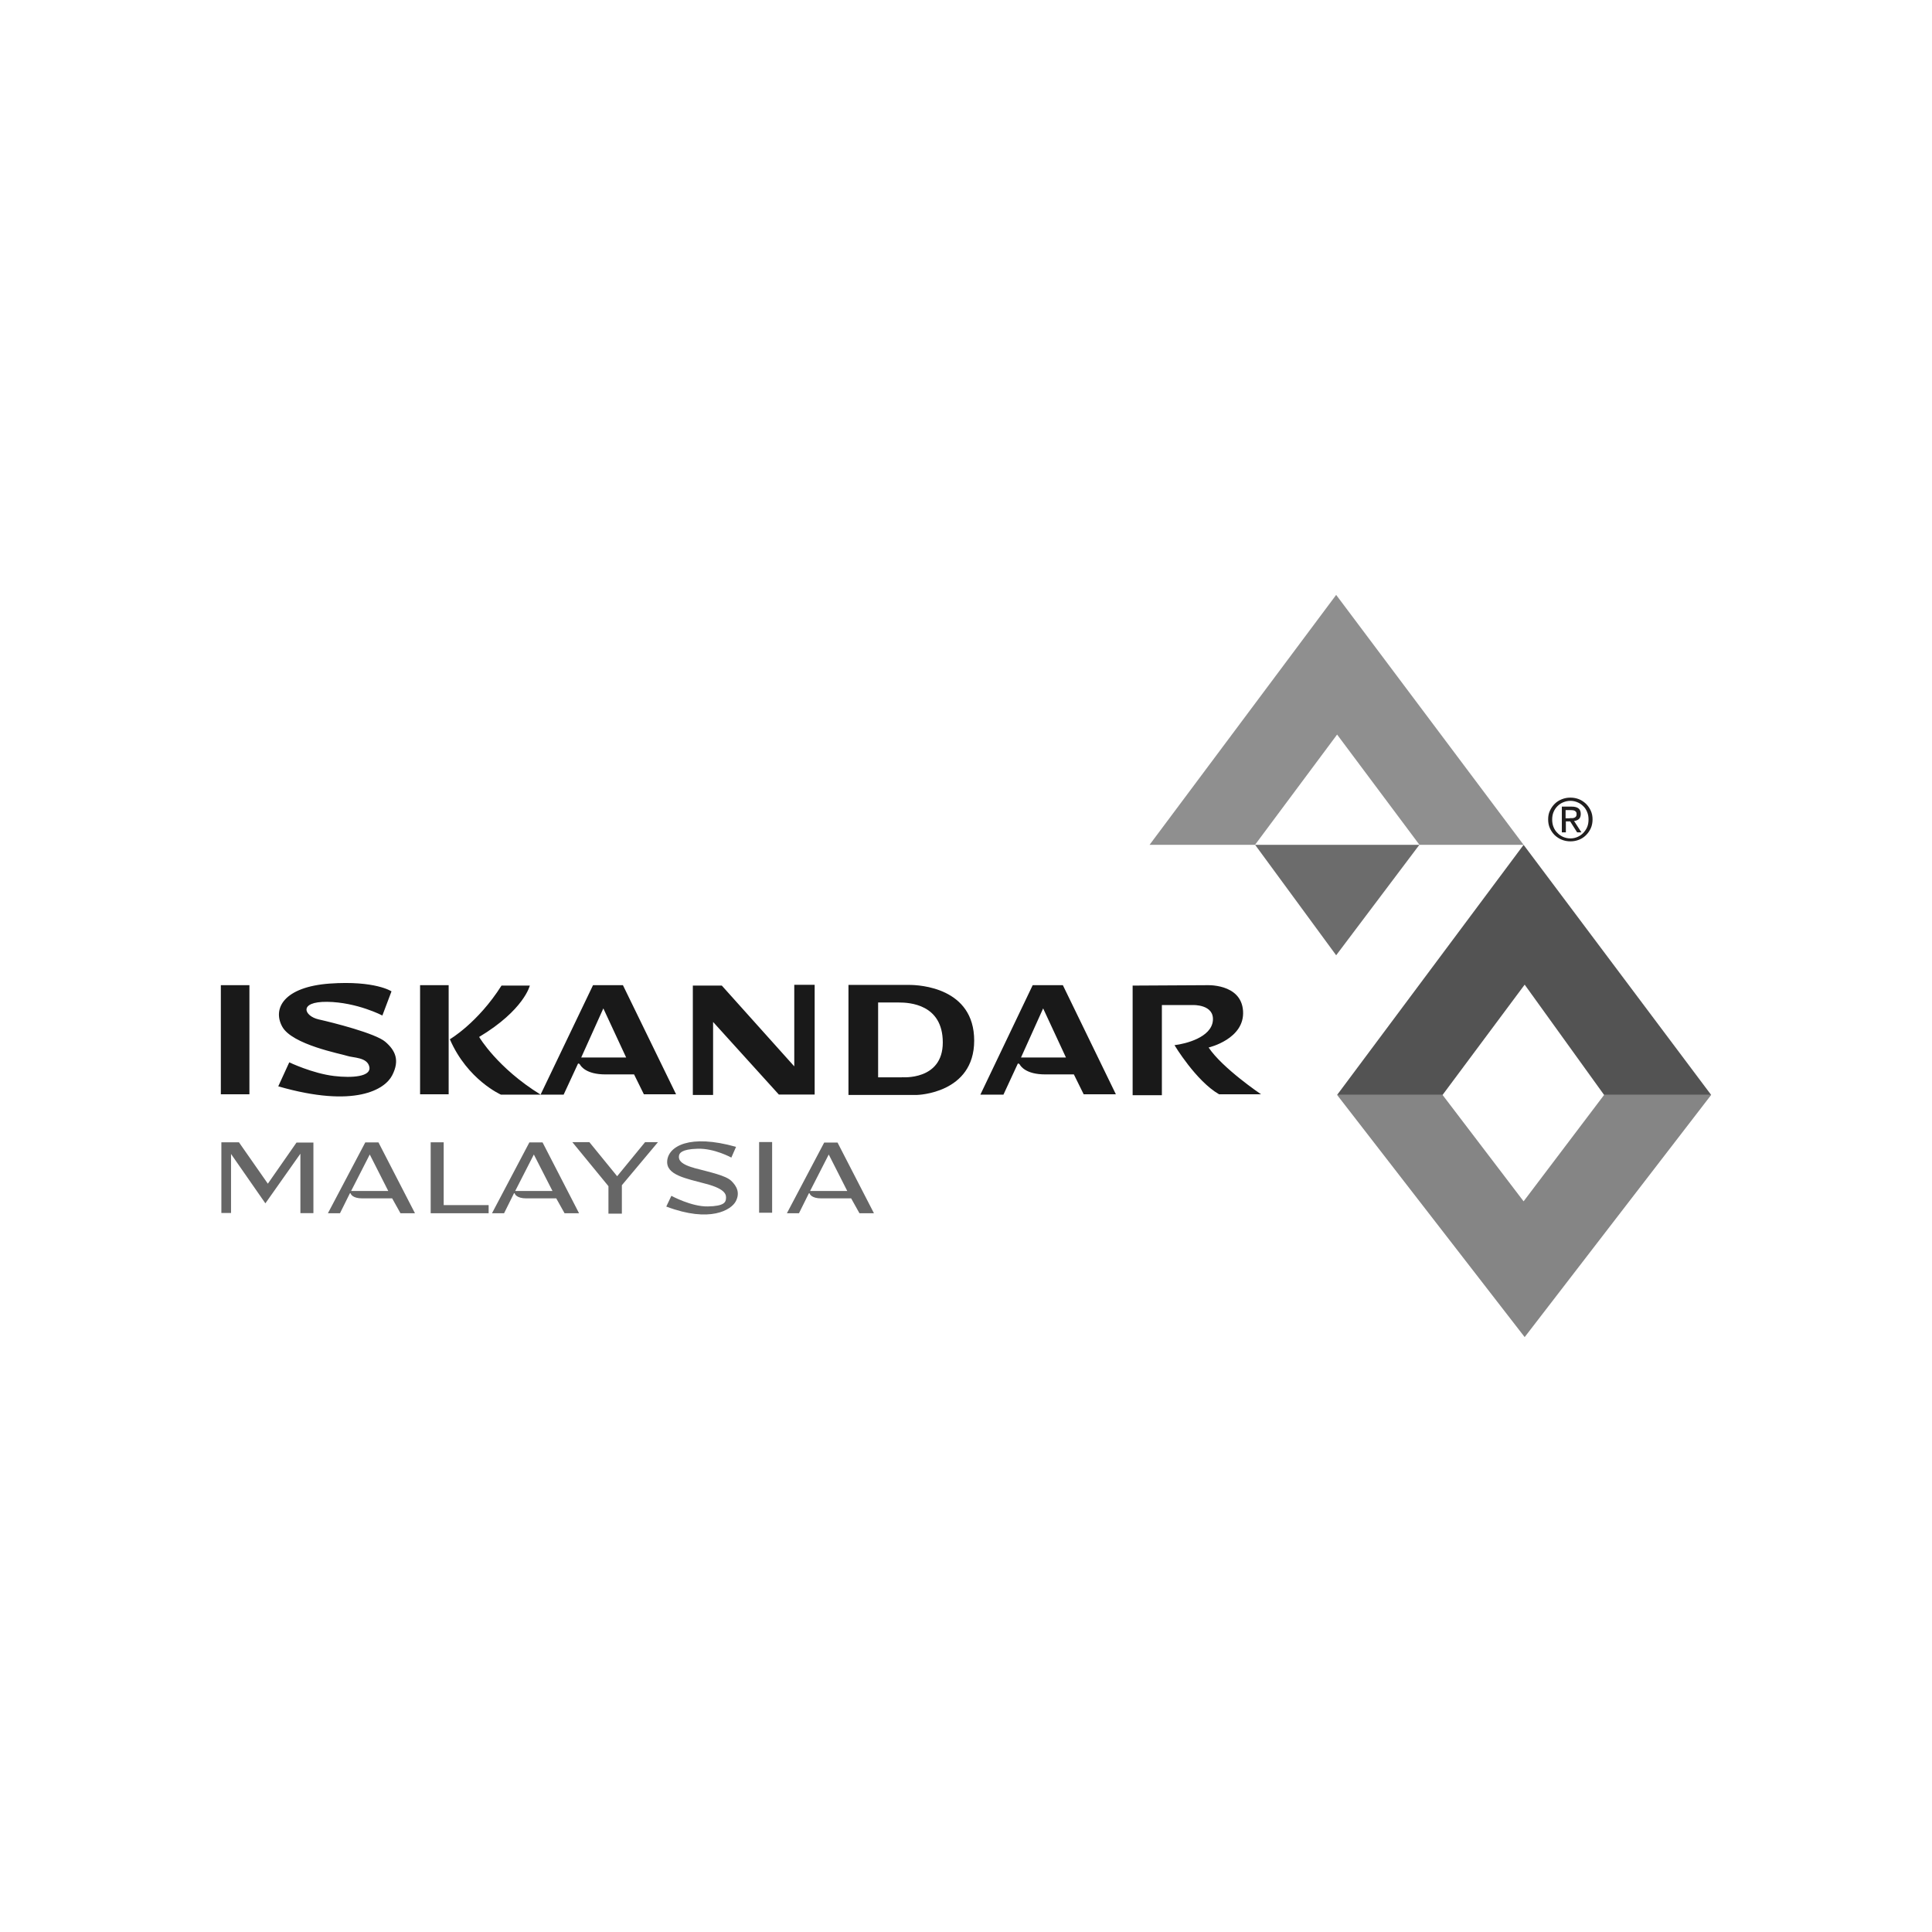 <?xml version="1.0" encoding="UTF-8"?><svg id="Layer_1" xmlns="http://www.w3.org/2000/svg" viewBox="0 0 144 144"><defs><style>.cls-1{fill:#858585;}.cls-1,.cls-2,.cls-3,.cls-4,.cls-5,.cls-6,.cls-7{stroke-width:0px;}.cls-2{fill:#535353;}.cls-3{fill:#666;}.cls-4{fill:#191919;}.cls-5{fill:#211f1f;}.cls-6{fill:#8f8f8f;}.cls-7{fill:#6c6c6c;}</style></defs><path class="cls-4" d="M28.72,77.65c-.73-.63-3.9-1.43-4.97-1.67-1.07-.24-1.55-1.33.63-1.31,2.23.03,4.12,1.02,4.12,1.02l.68-1.8s-1.21-.82-4.61-.58c-3.4.25-4.27,1.85-3.54,3.2.73,1.36,4.42,2.04,4.85,2.19.44.15,1.5.09,1.65.82.15.73-1.28.84-2.62.68-1.62-.19-3.35-1.02-3.35-1.02l-.82,1.79c5.73,1.65,7.96.22,8.49-.82.59-1.14.22-1.87-.51-2.5ZM16.46,81.56h2.13v-8.13h-2.13v8.13ZM31.31,81.56h2.13v-8.13h-2.13v8.13ZM35.71,77.29c3.35-2.01,3.78-3.83,3.78-3.83h-2.11c-1.77,2.79-3.85,4-3.85,4,1.31,3.03,3.81,4.13,3.81,4.13h2.96c-3.23-1.99-4.58-4.29-4.58-4.29ZM44.2,73.43l-3.91,8.16h1.72l1.07-2.31s.07-.05.15.07c.07.12.46.73,1.89.73h2.14l.73,1.48h2.4l-3.96-8.13h-2.23ZM43.32,78.82l1.65-3.66,1.7,3.66h-3.35ZM76.97,73.43l-3.9,8.16h1.72l1.07-2.31s.07-.05.15.07c.07.12.46.73,1.89.73h2.14l.73,1.48h2.4l-3.95-8.13h-2.24ZM76.1,78.82l1.65-3.66,1.7,3.66h-3.35ZM59.19,79.47l-5.39-6.01h-2.16v8.15h1.51v-5.44l4.9,5.41h2.67v-8.18h-1.52v6.07ZM67.78,73.41h-4.54v8.2h5.12s4.25-.1,4.25-4.05-4.08-4.15-4.83-4.15ZM67.22,80.3h-1.77v-5.58h1.55c.77,0,3.27.12,3.27,2.98s-3.05,2.59-3.05,2.59ZM90.1,78.07s2.69-.63,2.55-2.72c-.14-2.09-2.77-1.92-2.77-1.92l-5.46.03v8.17h2.18v-6.72h2.3s1.62-.07,1.5,1.17c-.12,1.24-2.01,1.72-2.86,1.82,0,0,1.6,2.67,3.32,3.66h3.13s-2.88-1.94-3.91-3.49Z"/><path class="cls-3" d="M27.22,85.16l-2.78,5.27h.9l.74-1.49s.06-.01.06.02.13.36.86.36h2.23l.62,1.11h1.08l-2.72-5.28h-.99ZM26.18,88.75l1.38-2.7,1.38,2.72h-2.76ZM39.45,85.16l-2.78,5.27h.9l.74-1.49s.06-.01.06.02.13.36.86.36h2.23l.62,1.11h1.08l-2.72-5.28h-1ZM38.41,88.75l1.38-2.7,1.39,2.72h-2.77ZM62.43,85.16h-1l-2.78,5.27h.9l.74-1.49s.06-.01.06.02.13.36.86.36h2.23l.62,1.11h1.08l-2.72-5.28ZM60.39,88.75l1.38-2.7,1.38,2.72h-2.76ZM19.96,88.22l-2.15-3.08h-1.31v5.27h.72v-4.4l2.56,3.68,2.61-3.7v4.43h.97v-5.26h-1.26l-2.14,3.07ZM33.07,85.14h-.97v5.29h4.32v-.61h-3.35v-4.68ZM46,87.67l-2.07-2.54h-1.27l2.69,3.28v2.05h1v-2.12l2.69-3.21h-.96l-2.09,2.55ZM51.74,87.05c-1.24-.33-1.15-.76-1.13-.92.03-.16.16-.48,1.39-.51,1.24-.04,2.51.66,2.51.66l.35-.8c-3.47-.98-5.03-.04-5.13,1.03-.1,1.07,1.38,1.32,2.9,1.73,1.52.4,1.5.85,1.48,1.1-.02.26-.13.56-1.35.58-1.21.03-2.72-.79-2.72-.79l-.38.8c3.28,1.24,4.85.24,5.18-.39.33-.63.08-1.13-.34-1.53-.42-.4-1.54-.63-2.78-.96ZM56.58,90.39h.97v-5.27h-.97v5.27Z"/><polygon class="cls-2" points="113.64 73.39 119.56 81.61 127.54 81.61 113.56 62.97 99.66 81.61 107.52 81.61 113.64 73.39"/><polygon class="cls-6" points="99.66 54.75 105.8 62.97 113.56 62.97 99.59 44.34 85.68 62.97 93.54 62.97 99.66 54.75"/><polygon class="cls-1" points="119.56 81.61 113.56 89.54 107.52 81.61 99.66 81.61 113.64 99.66 127.54 81.61 119.56 81.61"/><polygon class="cls-7" points="93.55 62.97 105.79 62.97 99.59 71.2 93.55 62.97"/><path class="cls-5" d="M115.52,60.43c.09-.2.21-.37.36-.52.15-.15.33-.26.53-.34.2-.08.41-.12.64-.12s.44.04.64.12c.2.08.37.2.52.34.15.15.27.32.36.52.09.2.13.41.13.64s-.04.46-.13.66c-.09.2-.21.37-.36.52-.15.15-.32.26-.52.34-.2.08-.41.12-.64.12s-.44-.04-.64-.12c-.2-.08-.38-.2-.53-.34-.15-.15-.27-.32-.36-.52-.09-.2-.13-.42-.13-.66s.04-.45.13-.64ZM115.79,61.64c.07.17.16.32.29.44.12.13.26.22.43.3.17.07.34.11.54.11s.37-.04.53-.11c.16-.07.31-.17.43-.3.12-.13.22-.27.29-.44.07-.17.1-.36.1-.56s-.03-.38-.1-.55c-.07-.17-.16-.32-.29-.44-.12-.12-.26-.22-.43-.29-.16-.07-.34-.11-.53-.11s-.37.04-.54.11c-.17.07-.31.17-.43.29-.12.12-.22.27-.29.44-.07.17-.1.35-.1.55s.03.39.1.56ZM117.15,60.12c.23,0,.4.05.51.14.11.09.16.23.16.41,0,.17-.05.3-.14.38-.1.08-.22.13-.36.14l.55.85h-.32l-.52-.82h-.32v.82h-.3v-1.92h.74ZM117.01,60.98c.07,0,.13,0,.19,0,.06,0,.11-.02.16-.04.05-.02.08-.05.11-.09.03-.04.04-.1.04-.18,0-.06-.01-.12-.04-.15-.03-.04-.06-.07-.1-.09-.04-.02-.08-.03-.14-.04-.05,0-.1-.01-.15-.01h-.39v.61h.31Z"/></svg>